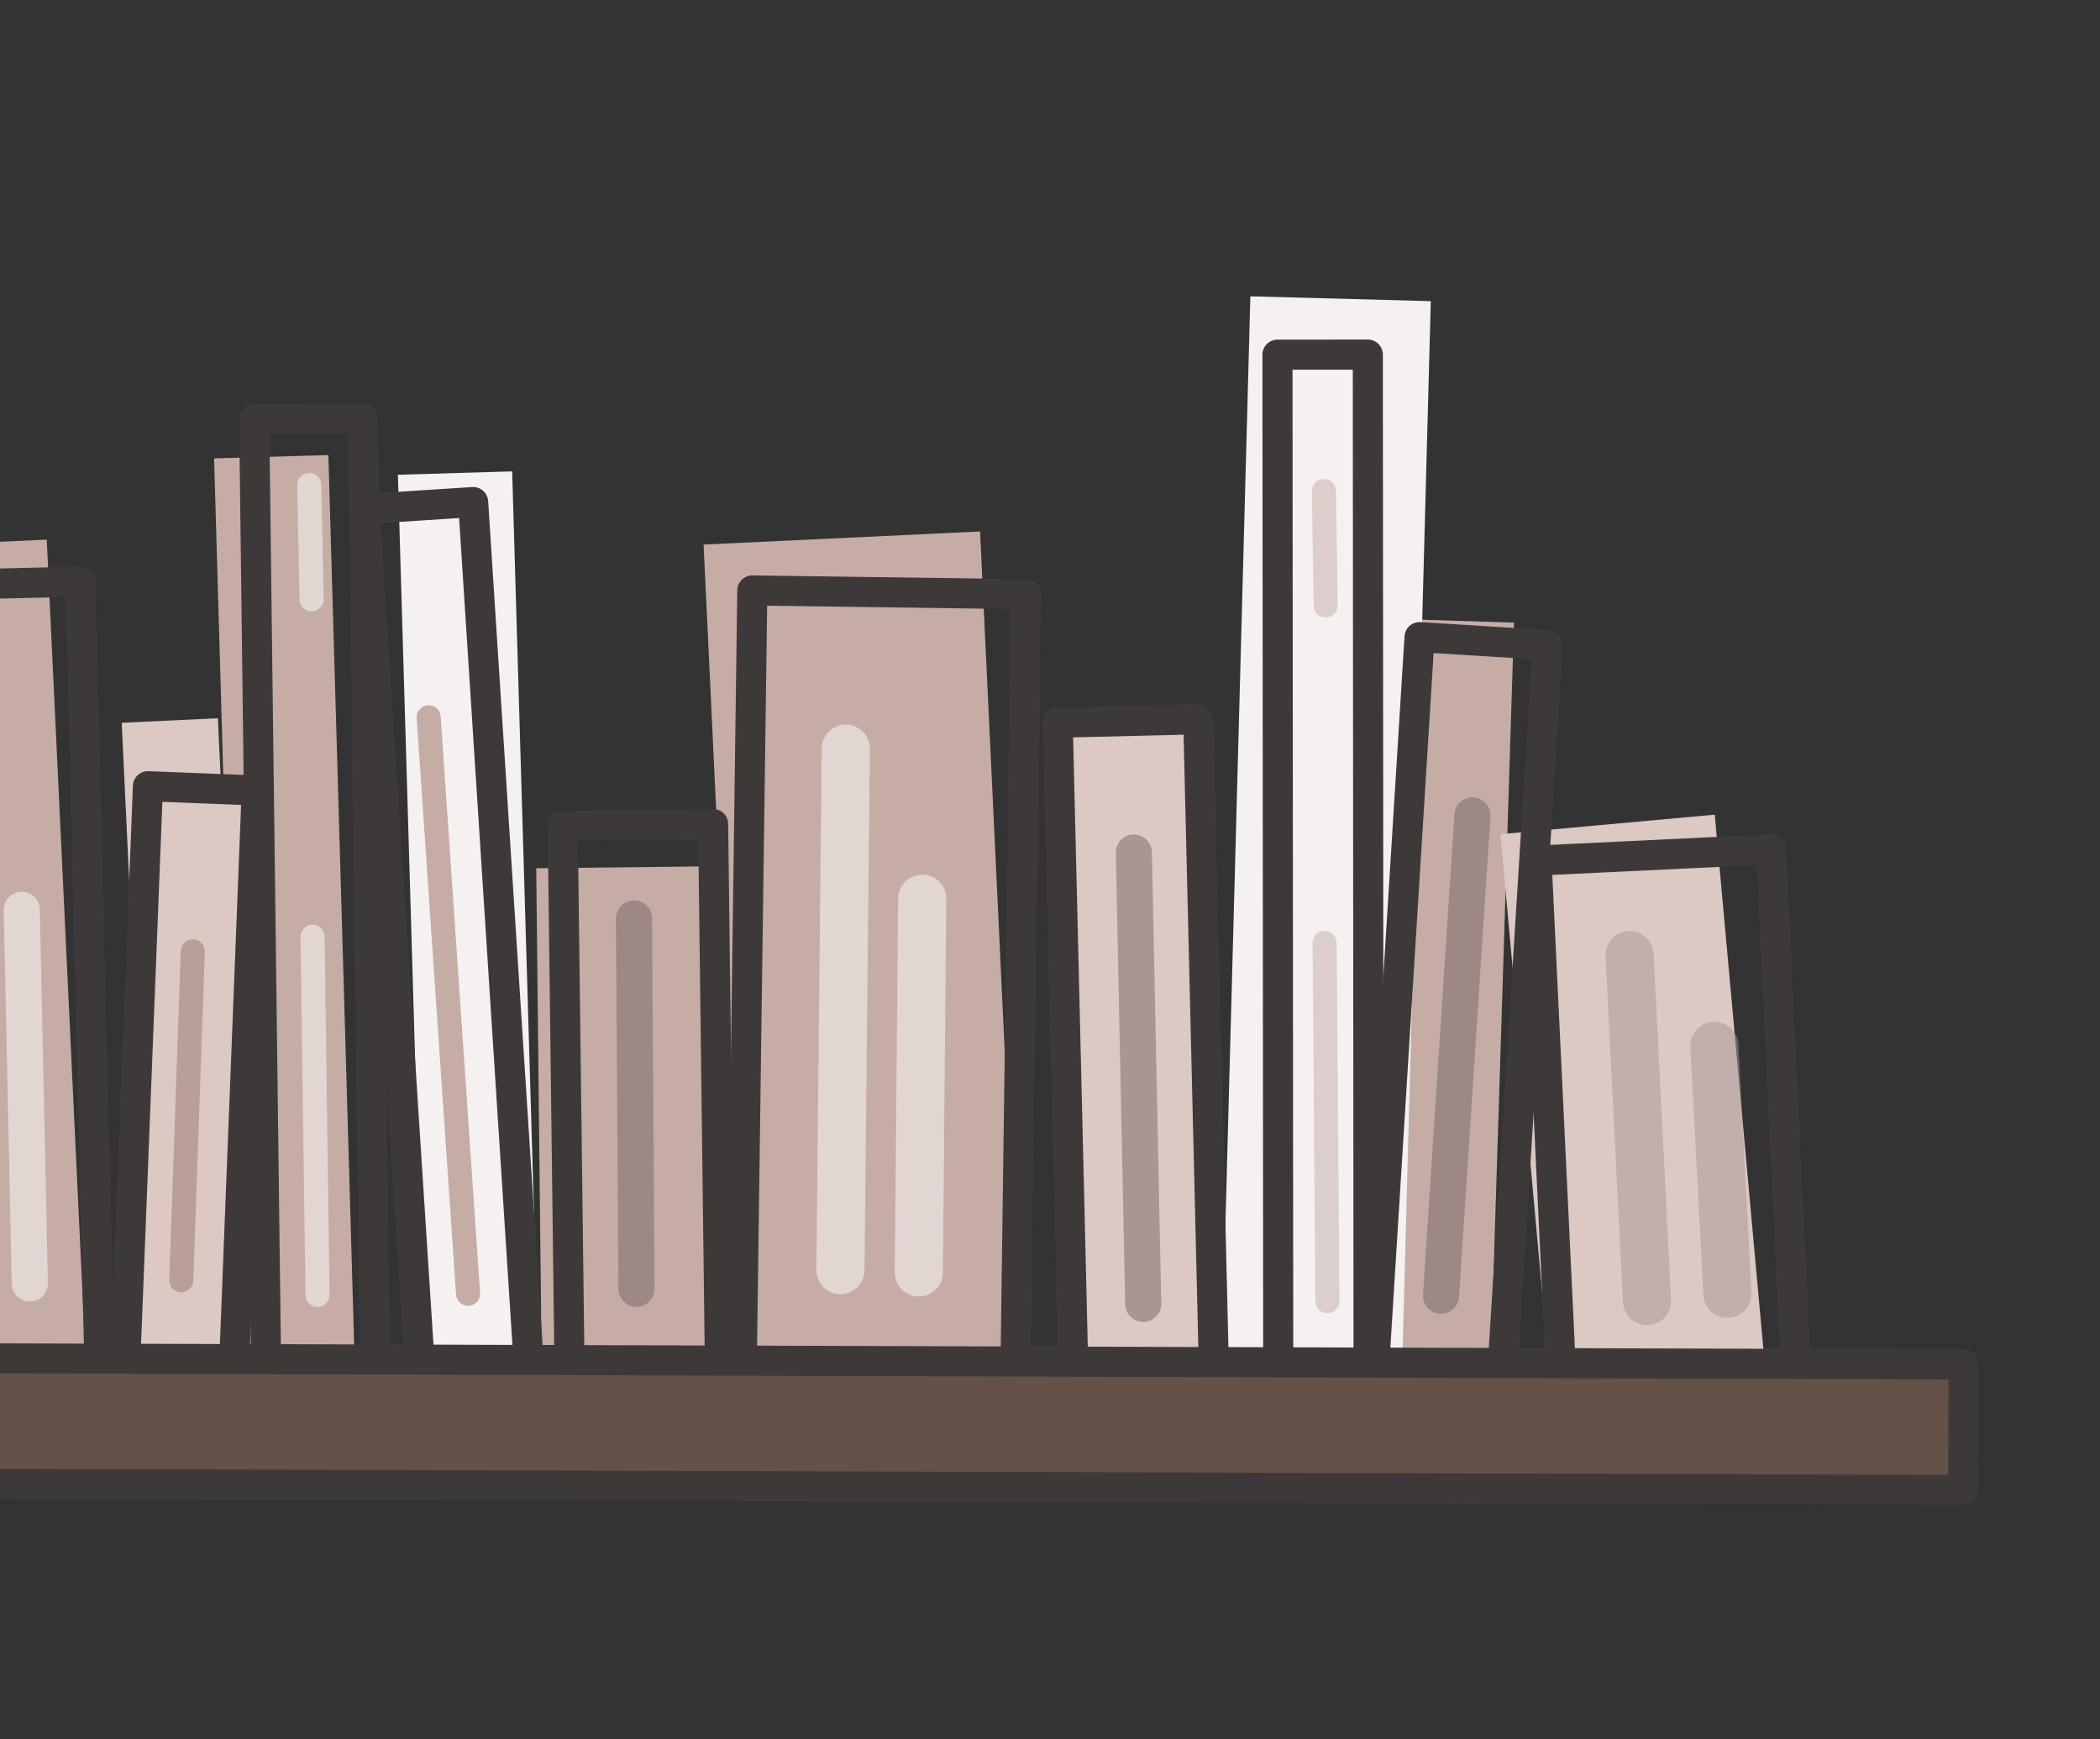 <svg width="349" height="289" viewBox="0 0 349 289" fill="none" xmlns="http://www.w3.org/2000/svg">
<rect x="0" y="0" width="349" height="289" fill="#333333" stroke="none"/>
<g clip-path="url(#clip0)">
<rect x="116.931" y="90.493" width="46" height="137" transform="rotate(-2.716 116.931 90.493)" fill="#C5ADA6"/>
<rect x="222.631" y="102.551" width="29" height="126" transform="rotate(1.804 222.631 102.551)" fill="#C5ADA6"/>
<rect x="249.36" y="138.617" width="35.759" height="94.301" transform="rotate(-5.203 249.36 138.617)" fill="#DCC9C3"/>
<rect x="89.116" y="144.277" width="27.895" height="104" transform="rotate(-0.626 89.116 144.277)" fill="#C5ADA6"/>
<rect x="-38.179" y="91.844" width="46" height="139" transform="rotate(-2.716 -38.179 91.844)" fill="#C5ADA6"/>
<rect x="35.58" y="76.17" width="19" height="154" transform="rotate(-1.661 35.58 76.17)" fill="#C5ADA6"/>
<rect x="66.125" y="78.891" width="19" height="154" transform="rotate(-1.687 66.125 78.891)" fill="#F4F1F0"/>
<rect x="20.226" y="120.109" width="16" height="104" transform="rotate(-2.716 20.226 120.109)" fill="#DCC9C3"/>
<rect x="207.797" y="49.238" width="30" height="176.26" transform="rotate(1.54 207.797 49.238)" fill="#F4F1F0"/>
<rect x="93.516" y="137.247" width="25" height="92" transform="rotate(-0.72 93.516 137.247)" stroke="#3E3939" stroke-width="5" stroke-linecap="round" stroke-linejoin="round"/>
<rect x="60.578" y="84.592" width="18.091" height="146.274" transform="rotate(-3.691 60.578 84.592)" stroke="#3E3939" stroke-width="5" stroke-linecap="round" stroke-linejoin="round"/>
<rect x="42.242" y="69.701" width="18.091" height="160.59" transform="rotate(-0.72 42.242 69.701)" stroke="#3E3939" stroke-width="5" stroke-linecap="round" stroke-linejoin="round"/>
<rect x="24.586" y="130.648" width="18.091" height="99.508" transform="rotate(2.252 24.586 130.648)" fill="#DCC9C3" stroke="#3E3939" stroke-width="5" stroke-linecap="round" stroke-linejoin="round"/>
<rect x="125.027" y="98.118" width="45.492" height="130.2" transform="rotate(0.78 125.027 98.118)" stroke="#3E3939" stroke-width="5" stroke-linecap="round" stroke-linejoin="round"/>
<rect x="175.786" y="120.09" width="23.361" height="109.586" transform="rotate(-1.379 175.786 120.09)" fill="#DCC9C3" stroke="#3E3939" stroke-width="5" stroke-linecap="round" stroke-linejoin="round"/>
<rect x="-19.22" y="97.43" width="32.623" height="134.899" transform="rotate(-1.379 -19.22 97.43)" stroke="#3E3939" stroke-width="5" stroke-linecap="round" stroke-linejoin="round"/>
<rect x="212.303" y="58.938" width="15.016" height="170.953" transform="rotate(-0.042 212.303 58.938)" fill="#F4F1F0" stroke="#3E3939" stroke-width="5" stroke-linecap="round" stroke-linejoin="round"/>
<rect x="235.915" y="105.872" width="21.337" height="121.895" transform="rotate(3.565 235.915 105.872)" stroke="#3E3939" stroke-width="5" stroke-linecap="round" stroke-linejoin="round"/>
<rect x="255.361" y="143.005" width="39.013" height="87.316" transform="rotate(-2.735 255.361 143.005)" stroke="#3E3939" stroke-width="5" stroke-linecap="round" stroke-linejoin="round"/>
<rect x="-60.816" y="225.538" width="387.151" height="20.853" transform="rotate(0.177 -60.816 225.538)" fill="#645147" stroke="#3E3939" stroke-width="5" stroke-linecap="round" stroke-linejoin="round"/>
<path opacity="0.5" d="M140.565 124.411L139.67 211.051" stroke="white" stroke-width="8" stroke-linecap="round"/>
<path opacity="0.5" d="M153.26 149.337L152.702 211.433" stroke="white" stroke-width="8" stroke-linecap="round"/>
<path opacity="0.5" d="M270.821 158.711L273.721 216.206" stroke="#A89794" stroke-width="8" stroke-linecap="round"/>
<path opacity="0.5" d="M284.912 173.795L287.077 214.993" stroke="#A89794" stroke-width="8" stroke-linecap="round"/>
<path opacity="0.5" d="M-7.832 126.565L-6.085 213.192" stroke="white" stroke-width="6" stroke-linecap="round"/>
<path opacity="0.5" d="M3.62 151.187L4.956 213.272" stroke="white" stroke-width="6" stroke-linecap="round"/>
<path opacity="0.5" d="M105.362 152.611L105.779 214.16" stroke="#756565" stroke-width="6" stroke-linecap="round"/>
<path opacity="0.5" d="M188.436 141.662L189.993 216.672" stroke="#756565" stroke-width="6" stroke-linecap="round"/>
<path opacity="0.5" d="M244.707 135.488L239.484 215.325" stroke="#756565" stroke-width="6" stroke-linecap="round"/>
<path opacity="0.5" d="M51.946 155.645L52.768 215.173" stroke="white" stroke-width="4" stroke-linecap="round"/>
<path opacity="0.5" d="M32.039 158.091L30.127 212.743" stroke="#947870" stroke-width="4" stroke-linecap="round"/>
<path opacity="0.5" d="M51.388 80.587L51.789 99.59" stroke="white" stroke-width="4" stroke-linecap="round"/>
<path opacity="0.5" d="M220.137 156.673L220.606 216.205" stroke="#C5ADA6" stroke-width="4" stroke-linecap="round"/>
<path opacity="0.5" d="M220.024 81.613L220.312 100.618" stroke="#C5ADA6" stroke-width="4" stroke-linecap="round"/>
<path d="M71.24 119.19L77.787 214.987" stroke="#C5ADA6" stroke-width="4" stroke-linecap="round"/>
</g>
<defs>
<clipPath id="clip0">
<rect width="349" height="289" fill="white"/>
</clipPath>
</defs>
</svg>
